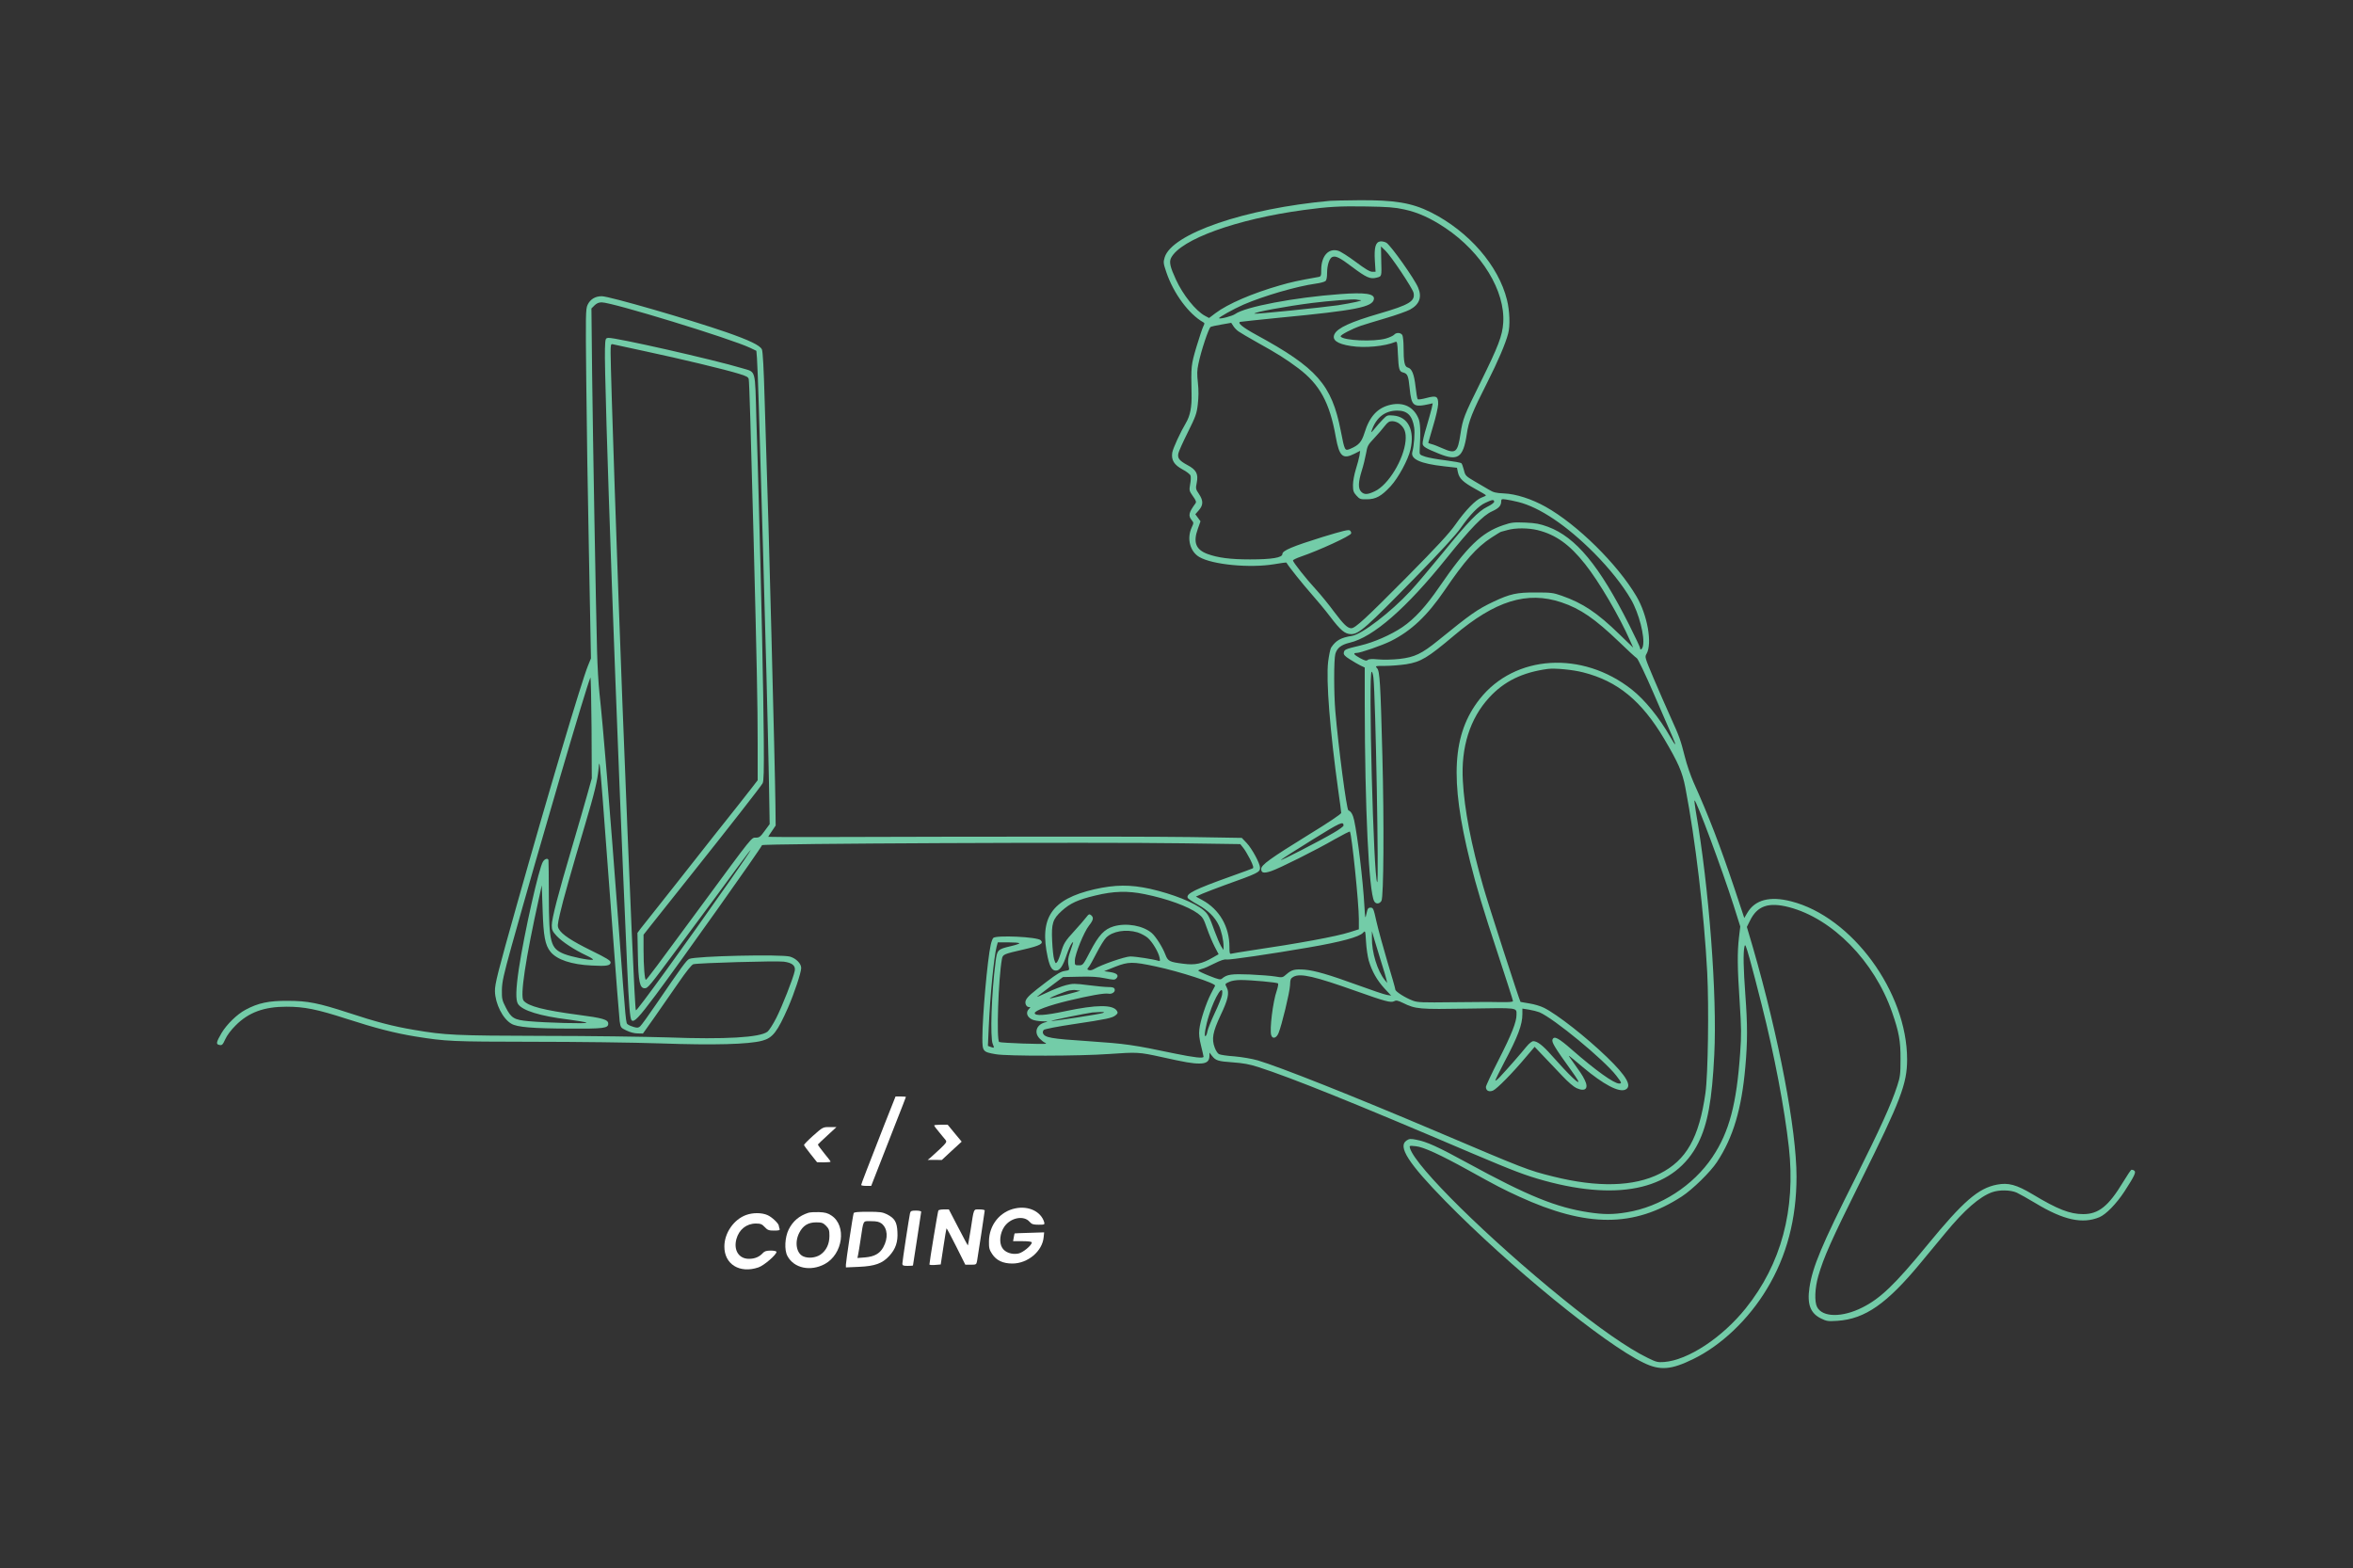 <?xml version="1.0" standalone="no"?>
<!DOCTYPE svg PUBLIC "-//W3C//DTD SVG 20010904//EN"
 "http://www.w3.org/TR/2001/REC-SVG-20010904/DTD/svg10.dtd">
<svg version="1.0" xmlns="http://www.w3.org/2000/svg"
 width="2000pt" height="1333pt" viewBox="0 0 2000 1333"
 preserveAspectRatio="xMidYMid meet">

<rect x="0" y="0" width="2000" height="1333" fill="#333333" stroke="none"/>

<g transform="translate(0,1333) scale(0.1,-0.1)"
fill="#73CCA8" stroke="none">
<path d="M11305 11623 c-722 -65 -1346 -279 -1406 -482 -12 -40 -11 -50 15
-126 61 -180 191 -355 313 -424 13 -7 13 -11 0 -37 -8 -16 -34 -95 -58 -174
-45 -153 -46 -162 -41 -395 3 -115 -12 -189 -48 -250 -46 -77 -110 -215 -116
-252 -10 -63 15 -104 87 -143 33 -17 64 -41 68 -52 4 -11 3 -44 -3 -74 -9 -53
-8 -56 23 -101 27 -37 31 -50 22 -62 -57 -78 -63 -104 -32 -142 18 -22 18 -24
0 -63 -43 -94 -14 -204 64 -250 111 -66 429 -96 636 -62 57 10 104 16 105 14
24 -40 141 -185 208 -261 48 -54 122 -143 163 -197 90 -119 127 -150 180 -150
66 0 130 57 548 485 209 214 343 360 381 415 82 117 152 189 211 216 58 28 75
30 75 9 0 -8 -26 -27 -57 -42 -78 -38 -162 -125 -385 -399 -103 -126 -224
-269 -270 -318 -167 -180 -413 -368 -497 -381 -94 -15 -136 -38 -177 -100 -7
-11 -18 -65 -25 -119 -19 -159 16 -593 86 -1096 14 -96 25 -182 25 -190 0 -9
-113 -85 -275 -184 -332 -205 -405 -258 -405 -292 0 -34 21 -39 83 -19 66 21
384 180 545 273 67 38 124 67 126 63 16 -26 76 -610 76 -742 l0 -88 -79 -25
c-112 -36 -432 -95 -846 -156 -77 -12 -148 -23 -157 -26 -16 -5 -18 2 -18 58
0 171 -85 318 -230 397 l-55 30 56 25 c31 13 114 45 185 71 288 103 304 111
304 149 0 37 -69 164 -114 211 l-41 43 -430 7 c-236 4 -1142 5 -2012 3 -871
-3 -1583 -4 -1583 -1 0 2 14 25 32 50 l31 46 -2 176 c-3 298 -63 2611 -76
2931 -2 69 -10 303 -16 520 -7 250 -15 404 -23 420 -15 34 -107 78 -299 145
-317 110 -995 306 -1061 307 -56 1 -100 -26 -122 -74 -16 -35 -17 -84 -11
-640 3 -332 13 -999 23 -1483 l17 -881 -26 -64 c-57 -142 -339 -1090 -601
-2020 -167 -592 -190 -683 -189 -745 2 -106 66 -235 140 -277 48 -29 182 -40
488 -41 297 -2 335 3 335 42 0 34 -46 48 -255 75 -293 39 -426 73 -465 121
-31 37 16 351 132 875 l23 105 7 -205 c7 -228 21 -303 67 -360 54 -67 178
-109 352 -117 125 -7 159 -1 159 27 0 15 -35 37 -162 99 -169 83 -252 138
-277 183 -14 24 -13 36 8 129 23 105 103 386 211 749 85 286 109 387 118 488
7 81 9 64 35 -263 15 -192 52 -683 82 -1090 30 -407 58 -765 62 -795 8 -54 9
-56 57 -79 30 -15 68 -25 95 -25 l46 -1 100 141 c55 78 146 209 203 292 65 95
111 152 125 156 36 11 707 30 768 22 73 -9 103 -35 94 -79 -13 -63 -108 -304
-157 -400 -27 -53 -61 -106 -74 -116 -64 -50 -361 -67 -847 -49 -188 6 -664
13 -1057 13 -755 2 -836 6 -1100 51 -178 30 -321 67 -557 145 -255 83 -347
102 -518 102 -159 1 -251 -18 -358 -76 -71 -37 -160 -124 -204 -198 -46 -79
-49 -96 -18 -101 22 -5 28 1 50 49 14 32 50 80 88 117 110 111 241 159 432
159 153 0 260 -22 511 -103 251 -81 408 -121 584 -150 264 -42 304 -44 995
-45 372 0 858 -6 1092 -14 452 -16 747 -8 862 23 89 24 128 75 219 281 52 119
112 299 112 337 0 38 -44 82 -96 97 -77 21 -804 5 -856 -20 -23 -11 -62 -64
-281 -385 -64 -94 -125 -178 -135 -187 -14 -13 -25 -15 -53 -7 -19 5 -43 15
-52 22 -18 14 -15 -20 -77 813 -81 1081 -132 1700 -165 2006 -8 74 -17 232
-20 350 -11 411 -35 1788 -42 2350 l-6 567 26 26 c18 18 37 26 61 26 91 0
1094 -307 1263 -387 l52 -25 5 -61 c3 -34 10 -222 16 -417 6 -195 13 -425 15
-510 6 -186 30 -1016 50 -1775 8 -302 17 -710 21 -905 l6 -355 -42 -57 c-36
-50 -46 -58 -75 -58 -39 0 -20 24 -461 -575 -383 -521 -464 -629 -474 -633
-10 -4 -20 115 -20 258 l0 125 67 85 c38 47 190 238 338 425 332 417 590 747
607 777 10 18 12 102 10 373 -2 356 -24 1383 -42 2000 -5 187 -14 511 -21 720
-12 436 -2 399 -117 434 -245 74 -1089 265 -1142 259 -24 -3 -25 -5 -28 -93
-9 -240 101 -3304 189 -5260 14 -314 24 -434 37 -447 21 -21 59 19 205 214
211 283 890 1240 904 1274 5 14 2852 27 3576 16 l489 -7 24 -30 c14 -16 40
-61 60 -99 26 -53 31 -72 22 -77 -7 -4 -91 -34 -185 -68 -308 -110 -382 -147
-368 -182 3 -8 42 -34 86 -58 86 -48 145 -105 178 -175 22 -45 41 -129 41
-180 l0 -31 -21 32 c-11 18 -36 76 -55 128 -44 123 -56 147 -95 179 -76 64
-260 137 -453 181 -169 37 -298 36 -474 -4 -364 -84 -471 -242 -396 -581 18
-80 37 -110 69 -110 33 0 59 37 90 130 15 44 35 90 45 102 16 20 15 14 -5 -45
-27 -74 -32 -107 -21 -153 7 -30 6 -31 -34 -37 -31 -4 -67 -25 -153 -91 -131
-100 -161 -126 -176 -155 -14 -25 1 -61 25 -61 14 0 14 -2 0 -16 -29 -28 -18
-68 25 -89 15 -8 54 -15 86 -16 55 -1 56 -1 23 -10 -72 -20 -93 -88 -42 -138
15 -15 34 -30 42 -33 8 -3 13 -7 10 -9 -9 -8 -385 6 -397 14 -25 16 -7 541 23
705 8 40 11 42 187 82 138 32 171 50 143 78 -29 29 -382 45 -404 19 -6 -7 -16
-33 -21 -58 -28 -122 -71 -608 -71 -791 0 -115 3 -120 115 -139 96 -17 715
-16 960 2 242 17 257 16 444 -25 208 -46 265 -56 326 -56 60 0 85 19 85 65 l0
28 21 -27 c32 -41 52 -47 177 -56 87 -6 143 -16 217 -40 280 -90 810 -303
1810 -730 363 -154 460 -191 623 -236 653 -179 1115 -65 1307 321 80 162 117
362 136 751 25 498 -44 1418 -157 2068 -8 48 -13 90 -11 92 12 12 235 -587
332 -891 l57 -180 -11 -92 c-15 -128 -14 -257 6 -552 14 -219 15 -278 4 -430
-30 -435 -93 -673 -235 -885 -163 -244 -443 -425 -731 -471 -114 -19 -194 -19
-320 0 -278 42 -519 140 -1030 419 -254 139 -349 182 -436 198 -49 10 -61 9
-83 -6 -78 -50 14 -193 329 -515 545 -556 1350 -1213 1684 -1374 141 -69 236
-61 427 33 236 116 467 336 622 594 169 279 252 596 252 954 0 400 -150 1185
-371 1950 l-51 173 27 54 c61 126 158 159 331 114 369 -96 726 -459 877 -895
58 -167 72 -243 71 -399 0 -125 -3 -149 -28 -225 -51 -157 -146 -365 -354
-781 -291 -578 -365 -756 -392 -933 -21 -142 7 -218 98 -263 49 -24 60 -25
140 -20 235 16 420 145 709 495 54 65 147 178 208 251 162 197 291 309 397
347 62 22 156 20 209 -3 24 -11 97 -52 162 -91 237 -143 398 -178 542 -118 56
24 143 113 212 218 86 133 102 166 83 178 -8 6 -19 8 -24 7 -5 -2 -37 -50 -71
-106 -123 -203 -207 -271 -338 -271 -113 0 -217 40 -431 169 -136 81 -205 100
-300 82 -160 -30 -287 -139 -596 -516 -274 -334 -397 -452 -551 -529 -171 -86
-338 -84 -384 4 -24 46 -19 163 10 263 46 160 109 302 362 811 339 683 393
824 393 1031 0 573 -469 1213 -987 1344 -180 46 -306 13 -371 -98 l-26 -44
-81 244 c-127 377 -220 620 -350 909 -24 54 -58 152 -74 217 -38 148 -44 166
-124 343 -36 80 -100 226 -142 325 -74 176 -76 181 -60 207 51 87 8 331 -86
490 -161 273 -503 610 -771 760 -117 66 -253 110 -355 114 -68 3 -89 8 -130
33 -26 16 -82 48 -123 72 -71 42 -76 47 -87 93 -7 27 -16 53 -21 58 -6 6 -65
16 -133 25 -68 8 -146 22 -174 31 -50 17 -50 17 -48 57 9 158 6 232 -11 270
-42 97 -126 138 -234 115 -111 -24 -181 -98 -224 -239 -25 -79 -48 -105 -121
-136 -47 -19 -47 -19 -81 154 -77 392 -202 534 -718 815 -112 61 -163 102
-137 110 8 2 160 18 339 36 646 62 788 90 798 158 7 46 -76 58 -288 42 -386
-28 -807 -108 -891 -169 -23 -17 -128 -45 -137 -36 -7 6 123 79 208 116 174
75 450 155 613 178 38 5 75 15 83 22 9 7 14 31 14 71 0 64 20 125 45 134 29
11 64 -6 168 -85 123 -92 154 -105 208 -91 45 12 43 5 39 155 l-2 110 37 -35
c49 -47 231 -319 240 -359 15 -71 -36 -102 -290 -176 -244 -71 -356 -122 -382
-175 -24 -49 21 -83 139 -101 118 -19 288 -3 379 35 14 6 17 -7 21 -106 6
-128 11 -146 44 -154 38 -10 45 -27 56 -136 15 -151 31 -163 170 -132 l26 6
-9 -43 c-6 -24 -26 -97 -45 -161 -20 -64 -34 -127 -32 -140 3 -25 27 -39 138
-84 162 -66 207 -34 237 164 16 113 46 188 175 442 90 178 155 330 177 415 18
65 13 193 -10 286 -72 291 -323 581 -646 744 -162 81 -309 106 -618 103 -110
-1 -218 -3 -240 -5z m630 -73 c116 -25 224 -73 352 -159 308 -207 508 -535
490 -805 -7 -110 -42 -200 -192 -504 -141 -284 -152 -313 -171 -439 -24 -159
-41 -173 -150 -125 -38 17 -81 34 -96 37 -16 4 -28 9 -28 12 0 2 19 66 41 141
23 75 42 159 43 186 1 68 -14 76 -100 53 -37 -10 -70 -15 -74 -10 -4 4 -12 51
-18 105 -12 107 -31 155 -66 164 -28 7 -36 48 -36 176 0 44 -5 88 -10 99 -13
23 -52 25 -70 4 -7 -8 -38 -23 -69 -32 -102 -30 -364 -18 -386 17 -7 11 94 64
175 92 30 10 125 39 210 64 85 25 177 58 204 72 81 44 104 106 70 187 -31 75
-229 354 -269 381 -13 8 -36 14 -52 12 -41 -5 -54 -50 -47 -165 l6 -93 -28 0
c-21 0 -62 25 -142 85 -62 46 -129 89 -149 94 -82 23 -142 -45 -143 -161 0
-52 -2 -58 -22 -62 -175 -31 -230 -43 -330 -72 -231 -66 -441 -156 -547 -236
l-54 -41 -34 18 c-80 43 -188 178 -248 309 -49 106 -59 149 -41 184 81 158
558 330 1128 407 204 28 307 34 533 30 177 -3 239 -7 320 -25z m-372 -771 c34
-2 -76 -26 -193 -44 -134 -19 -702 -77 -707 -71 -11 11 269 63 491 91 142 18
353 34 374 29 8 -2 23 -4 35 -5z m-1036 -266 c15 -11 87 -53 158 -93 173 -96
243 -140 350 -220 183 -138 267 -292 319 -585 30 -166 59 -192 160 -141 l47
24 -6 -42 c-4 -22 -18 -75 -31 -116 -13 -42 -24 -100 -24 -132 0 -50 4 -62 29
-90 27 -30 34 -33 88 -32 78 0 125 27 203 111 66 72 150 227 169 313 37 164
-21 278 -146 288 -51 4 -54 3 -90 -34 -21 -22 -53 -57 -70 -79 -29 -35 -31
-36 -23 -12 38 109 113 167 217 167 85 0 127 -42 143 -143 7 -47 0 -150 -16
-211 -14 -59 70 -97 266 -119 l114 -13 8 -39 c12 -53 43 -83 148 -141 50 -27
90 -51 90 -54 0 -4 -16 -12 -36 -19 -50 -18 -138 -108 -222 -228 -55 -78 -156
-187 -419 -453 -342 -345 -434 -430 -467 -430 -32 0 -65 32 -145 138 -43 59
-114 146 -157 193 -85 92 -194 231 -194 245 0 5 30 20 68 33 157 54 417 174
426 196 3 8 -2 19 -10 26 -11 9 -57 -2 -231 -55 -257 -80 -343 -116 -343 -145
0 -31 -88 -46 -275 -46 -167 0 -273 14 -361 46 -100 37 -124 99 -83 213 l23
65 -22 30 -22 30 30 34 c38 44 39 81 1 138 -28 41 -29 47 -19 95 15 76 -3 111
-81 152 -68 37 -84 58 -75 99 3 16 39 96 80 178 67 135 76 159 85 238 7 61 8
118 1 182 -8 73 -8 107 4 161 22 110 88 306 104 315 8 4 51 14 95 21 l80 14
17 -26 c9 -15 29 -36 45 -47z m-5042 -169 c305 -65 675 -154 792 -190 67 -20
84 -29 87 -47 5 -24 17 -418 41 -1337 28 -1095 35 -1434 35 -1752 l0 -320 -47
-61 c-26 -34 -173 -221 -328 -415 -154 -195 -289 -366 -300 -381 -11 -14 -81
-103 -155 -196 -75 -94 -149 -187 -164 -207 l-28 -38 4 -197 c4 -216 16 -273
57 -273 28 0 37 11 281 340 120 162 262 354 315 425 52 72 134 182 180 245
186 253 161 207 -54 -100 -383 -548 -788 -1106 -796 -1098 -9 8 -49 932 -115
2623 -40 1038 -100 2799 -100 2967 0 67 2 76 18 72 9 -2 134 -29 277 -60z
m6409 -615 c45 -35 59 -75 53 -146 -15 -159 -147 -376 -262 -429 -61 -29 -89
-30 -115 -4 -27 27 -26 80 4 177 14 43 30 110 37 148 11 65 16 74 69 130 31
33 71 79 89 103 27 34 39 42 65 42 19 0 45 -9 60 -21z m1011 -666 c182 -45
412 -200 646 -435 130 -131 243 -274 312 -393 68 -117 119 -317 102 -395 -6
-29 -25 -42 -25 -17 0 6 -42 95 -93 197 -254 504 -453 744 -689 832 -69 25
-102 32 -193 36 -100 4 -117 2 -188 -22 -184 -62 -308 -182 -544 -526 -114
-166 -209 -269 -312 -340 -100 -67 -241 -129 -359 -157 -127 -30 -136 -34
-140 -61 -3 -16 9 -30 51 -56 31 -20 71 -43 91 -53 l36 -17 0 -310 c1 -887 35
-1591 80 -1676 14 -27 46 -25 62 3 19 32 23 661 8 1230 -16 618 -22 722 -45
747 -18 20 -17 20 71 20 49 0 129 7 177 14 124 20 182 55 405 243 351 297 622
381 914 283 161 -54 283 -138 491 -337 73 -71 140 -132 150 -138 9 -5 74 -140
143 -300 179 -411 186 -426 182 -431 -2 -2 -21 27 -42 64 -94 164 -215 313
-325 400 -422 334 -996 298 -1294 -80 -233 -296 -256 -681 -81 -1383 56 -224
108 -396 240 -796 68 -207 124 -381 124 -388 0 -8 -33 -10 -112 -9 -62 2 -243
1 -403 -1 -253 -3 -296 -2 -335 13 -65 24 -150 78 -150 95 0 8 -30 114 -67
235 -36 122 -78 275 -93 341 -25 112 -28 120 -50 120 -21 0 -26 -7 -35 -50
-11 -49 -11 -49 -18 65 -12 216 -57 589 -87 728 -11 49 -27 76 -49 84 -15 5
-84 528 -111 843 -13 153 -13 439 0 486 14 51 50 79 122 96 199 46 482 293
823 718 204 254 312 366 388 399 57 26 77 48 77 85 0 19 4 21 43 15 23 -3 69
-13 102 -21z m164 -239 c154 -38 272 -122 404 -289 118 -148 291 -443 382
-650 l27 -60 -119 115 c-186 181 -310 264 -488 326 -73 26 -93 28 -220 28
-162 1 -220 -12 -360 -78 -139 -66 -193 -104 -471 -330 -141 -114 -200 -142
-329 -157 -55 -6 -135 -8 -178 -4 -54 5 -82 4 -92 -5 -11 -9 -24 -6 -65 16
-53 29 -63 44 -29 44 32 0 219 65 291 101 175 88 309 215 458 433 169 249 272
365 395 445 43 28 80 51 84 51 3 1 29 7 56 15 68 19 175 18 254 -1z m387
-1209 c293 -74 497 -242 689 -565 121 -205 154 -281 180 -414 86 -446 159
-1066 186 -1572 15 -292 7 -867 -15 -1024 -54 -381 -162 -572 -388 -686 -220
-111 -528 -119 -908 -24 -213 53 -235 62 -995 385 -714 303 -1324 545 -1515
602 -50 14 -131 28 -198 34 -62 4 -121 13 -131 19 -11 5 -27 30 -36 55 -28 73
-17 133 49 274 64 134 77 191 53 238 -16 30 -16 30 19 46 21 11 60 17 100 17
88 0 307 -20 317 -29 4 -4 -1 -32 -11 -62 -33 -94 -62 -331 -47 -378 11 -35
44 -26 62 17 27 65 95 345 98 406 2 53 5 60 30 74 60 31 179 3 534 -123 248
-88 293 -100 322 -85 16 9 31 6 72 -14 111 -54 135 -56 559 -49 428 7 408 10
408 -53 0 -60 -41 -165 -150 -379 -61 -119 -110 -224 -110 -234 0 -32 26 -45
60 -31 33 14 165 148 280 285 l74 87 80 -84 c45 -47 116 -121 158 -166 46 -49
94 -90 118 -101 76 -34 106 -3 69 71 -19 39 -35 62 -118 178 -29 40 -31 42
104 -72 175 -147 305 -215 360 -190 61 28 10 116 -157 277 -176 170 -421 362
-535 419 -28 14 -84 31 -125 37 -40 7 -74 12 -74 13 -7 5 -276 835 -318 984
-101 352 -159 650 -172 893 -17 288 60 532 225 711 126 137 281 213 496 242
60 8 212 -6 301 -29z m-1782 -47 c18 -162 47 -1751 32 -1737 -31 29 -77 1789
-47 1789 5 0 12 -24 15 -52z m-6683 -994 c-21 -76 -80 -278 -130 -449 -116
-391 -171 -603 -171 -660 0 -39 6 -52 41 -90 47 -50 148 -117 254 -167 41 -19
63 -34 53 -36 -30 -6 -181 25 -242 49 -117 47 -130 95 -131 489 0 162 -2 301
-3 308 -3 20 -31 14 -47 -12 -34 -51 -159 -608 -205 -911 -26 -175 -28 -266
-7 -299 37 -56 189 -103 429 -132 78 -10 148 -22 153 -27 11 -10 -340 -1 -493
13 -121 11 -147 26 -192 115 -32 62 -35 75 -34 149 1 69 13 124 82 373 234
839 637 2213 670 2283 4 8 8 -181 10 -421 l2 -435 -39 -140z m6429 -261 c0 -7
-38 -35 -85 -62 -117 -69 -463 -247 -447 -230 7 8 126 84 265 170 242 150 266
161 267 122z m-1692 -583 c193 -39 370 -104 453 -164 41 -31 49 -43 78 -127
18 -52 48 -122 66 -157 l33 -63 -51 -29 c-90 -52 -149 -65 -247 -52 -120 15
-133 21 -155 79 -23 61 -80 151 -114 181 -73 64 -215 90 -325 58 -80 -24 -127
-74 -201 -216 -59 -113 -60 -115 -95 -115 -34 0 -35 1 -34 41 1 54 77 242 120
296 38 48 42 69 18 89 -15 12 -20 10 -43 -20 -14 -19 -59 -70 -98 -113 -80
-87 -93 -108 -116 -188 -9 -30 -23 -64 -30 -75 -14 -18 -15 -17 -27 20 -7 22
-14 93 -17 158 -7 147 5 185 81 254 71 65 138 96 286 131 155 38 277 41 418
12z m-60 -325 c29 -9 68 -30 87 -46 40 -35 92 -122 101 -169 6 -29 5 -32 -13
-26 -42 13 -190 36 -235 36 -45 0 -245 -69 -309 -107 -15 -9 -35 -13 -44 -9
-16 6 -16 8 -3 24 9 9 39 63 68 120 29 56 65 116 82 132 54 55 168 74 266 45z
m1966 -240 c27 -91 70 -167 133 -236 l58 -62 -40 7 c-22 4 -130 41 -240 81
-250 91 -371 126 -457 133 -83 6 -109 -1 -152 -38 -34 -30 -35 -31 -98 -20
-35 6 -131 13 -215 17 -155 6 -193 1 -235 -34 -14 -13 -28 -10 -111 23 -53 21
-94 41 -92 45 3 4 17 10 32 14 16 3 63 24 106 46 52 26 85 37 101 33 22 -5
390 49 696 102 280 48 434 90 466 126 19 20 19 19 25 -78 3 -55 14 -126 23
-159z m110 -25 c19 -58 36 -118 40 -135 l7 -30 -21 25 c-62 77 -111 235 -109
358 l0 57 25 -85 c14 -47 40 -132 58 -190z m-3080 173 c4 -4 -28 -15 -71 -25
-115 -27 -118 -31 -131 -135 -35 -265 -47 -642 -24 -697 15 -35 14 -36 -17
-25 l-24 9 7 158 c12 270 44 598 67 685 l10 37 88 0 c48 0 91 -3 95 -7z m6311
-528 c106 -418 193 -875 230 -1207 59 -531 -65 -993 -367 -1369 -201 -250
-490 -440 -693 -456 -55 -4 -67 -1 -142 36 -166 81 -416 255 -718 500 -637
516 -1249 1119 -1300 1280 -7 24 -7 24 50 18 64 -6 209 -73 446 -204 245 -136
294 -161 431 -224 576 -264 976 -263 1383 1 92 60 243 208 299 293 138 210
209 449 241 808 19 216 19 357 0 614 -16 219 -19 354 -8 406 6 30 11 19 45
-101 21 -74 67 -252 103 -395z m-5155 331 c208 -44 518 -145 508 -165 -2 -3
-18 -34 -36 -69 -41 -80 -91 -231 -98 -303 -5 -39 0 -79 15 -139 11 -46 21
-87 21 -92 0 -16 -78 -7 -245 27 -356 75 -414 83 -734 105 -321 21 -371 30
-386 68 -3 8 0 21 7 28 7 7 119 29 248 48 288 43 334 53 362 76 19 15 21 22
12 37 -33 55 -174 54 -439 -2 -173 -37 -260 -42 -260 -16 0 21 122 66 285 105
178 43 307 66 340 60 32 -7 63 16 54 39 -4 13 -18 17 -51 17 -25 0 -103 7
-172 16 -117 15 -132 15 -191 0 -35 -9 -107 -37 -159 -62 -53 -25 -91 -41 -86
-36 6 5 57 45 115 88 l105 79 137 3 c100 3 159 -1 219 -13 73 -15 83 -15 97
-2 25 26 7 45 -50 54 l-53 8 95 38 c111 43 147 44 340 3z m-640 -206 c8 -1
-46 -16 -119 -35 -74 -19 -136 -33 -138 -31 -6 5 129 59 166 67 20 4 45 5 56
3 11 -2 27 -4 35 -4z m1207 -37 c-3 -19 -31 -89 -62 -154 -31 -66 -59 -136
-62 -155 -3 -19 -10 -37 -16 -41 -16 -9 0 87 30 180 49 158 127 278 110 170z
m2697 -147 c122 -51 550 -404 654 -539 47 -61 49 -67 24 -67 -44 0 -201 113
-397 284 -118 104 -156 124 -169 90 -9 -22 20 -70 158 -261 25 -34 50 -72 56
-83 31 -58 -68 36 -224 212 -71 81 -119 118 -153 118 -12 0 -36 -19 -59 -47
-40 -50 -162 -190 -226 -258 -21 -22 -38 -35 -38 -29 0 5 33 73 74 151 118
222 156 323 156 414 l0 46 56 -9 c31 -5 70 -15 88 -22z m-3709 -6 c-22 -10
-435 -73 -441 -68 -3 4 300 66 351 72 17 1 48 3 70 4 31 0 36 -1 20 -8z"/>
<path d="M7516 3768 c-145 -371 -196 -502 -196 -510 0 -5 19 -8 43 -8 l42 0
52 133 c29 72 95 242 147 376 53 134 96 245 96 247 0 2 -20 4 -44 4 l-44 0
-96 -242z" fill="#ffffff"/>
<path d="M7940 3764 c0 -4 19 -30 43 -58 23 -28 48 -58 55 -67 11 -15 5 -24
-45 -72 -32 -30 -69 -64 -83 -76 l-25 -20 60 0 60 -1 84 78 85 78 -60 72 -59
72 -57 0 c-32 0 -58 -3 -58 -6z" fill="#ffffff" />
<path d="M6913 3678 c-45 -40 -81 -77 -79 -81 1 -5 26 -39 56 -77 l55 -69 58
-1 c31 0 57 3 57 6 0 3 -25 36 -55 72 -30 37 -54 70 -53 74 2 3 38 38 81 77
l77 71 -58 0 c-57 0 -58 0 -139 -72z" fill="#ffffff" />
<g fill="#ffffff">
<path d="M8631 3059 c-131 -26 -224 -141 -225 -280 -1 -56 3 -72 27 -108 36
-55 92 -81 172 -81 131 0 256 105 266 225 l4 40 -125 -4 c-69 -2 -125 -4 -126
-5 -1 0 -4 -16 -7 -33 l-6 -33 79 0 c52 0 80 -4 80 -11 0 -24 -76 -87 -114
-94 -55 -11 -113 9 -137 48 -29 45 -20 126 18 181 54 77 166 98 215 40 18 -20
31 -24 75 -24 52 0 54 1 48 23 -28 89 -131 139 -244 116z"/>
<path d="M7976 3041 c-5 -7 -76 -438 -76 -459 0 -4 22 -6 48 -4 l48 4 23 151
c13 84 24 154 26 156 2 2 39 -67 82 -153 l78 -156 47 0 c45 0 47 1 53 33 11
65 65 419 65 428 0 5 -20 9 -45 9 -52 0 -46 15 -75 -175 -12 -71 -22 -130 -23
-131 -1 -2 -38 67 -82 152 l-80 154 -42 0 c-23 0 -44 -4 -47 -9z"/>
<path d="M7735 3018 c-9 -42 -65 -408 -65 -428 0 -17 7 -20 45 -20 25 0 45 2
45 3 0 2 16 104 35 226 19 122 35 226 35 231 0 6 -20 10 -45 10 -38 0 -45 -3
-50 -22z"/>
<path d="M6870 3021 c-77 -25 -131 -71 -166 -141 -33 -66 -39 -175 -11 -226
55 -104 196 -134 318 -68 154 84 187 326 56 412 -31 21 -54 27 -106 29 -36 1
-77 -1 -91 -6z m151 -110 c25 -26 29 -37 29 -86 0 -70 -27 -125 -77 -160 -41
-27 -104 -33 -146 -14 -58 26 -74 121 -34 199 31 62 76 90 144 90 47 0 59 -4
84 -29z"/>
<path d="M7256 3018 c-8 -24 -66 -413 -66 -437 l0 -24 113 5 c134 6 197 29
255 92 55 60 75 119 70 205 -4 84 -23 115 -88 149 -39 19 -60 22 -162 22 -86
0 -120 -3 -122 -12z m237 -88 c52 -41 58 -124 14 -203 -30 -53 -75 -78 -154
-85 l-65 -5 6 29 c3 16 13 74 21 129 26 171 17 155 89 155 48 0 69 -5 89 -20z"/>
<path d="M6343 3003 c-105 -37 -186 -153 -186 -268 -1 -151 130 -232 289 -178
48 16 154 108 154 132 0 6 -21 11 -48 11 -37 0 -54 -5 -68 -21 -30 -33 -69
-49 -118 -49 -86 0 -132 73 -107 167 22 82 86 133 166 133 39 0 52 -5 75 -30
24 -26 35 -30 80 -30 43 0 51 3 46 16 -3 9 -6 19 -6 24 0 19 -57 74 -95 91
-48 22 -124 23 -182 2z"/>
</g>
</g>
</svg>

